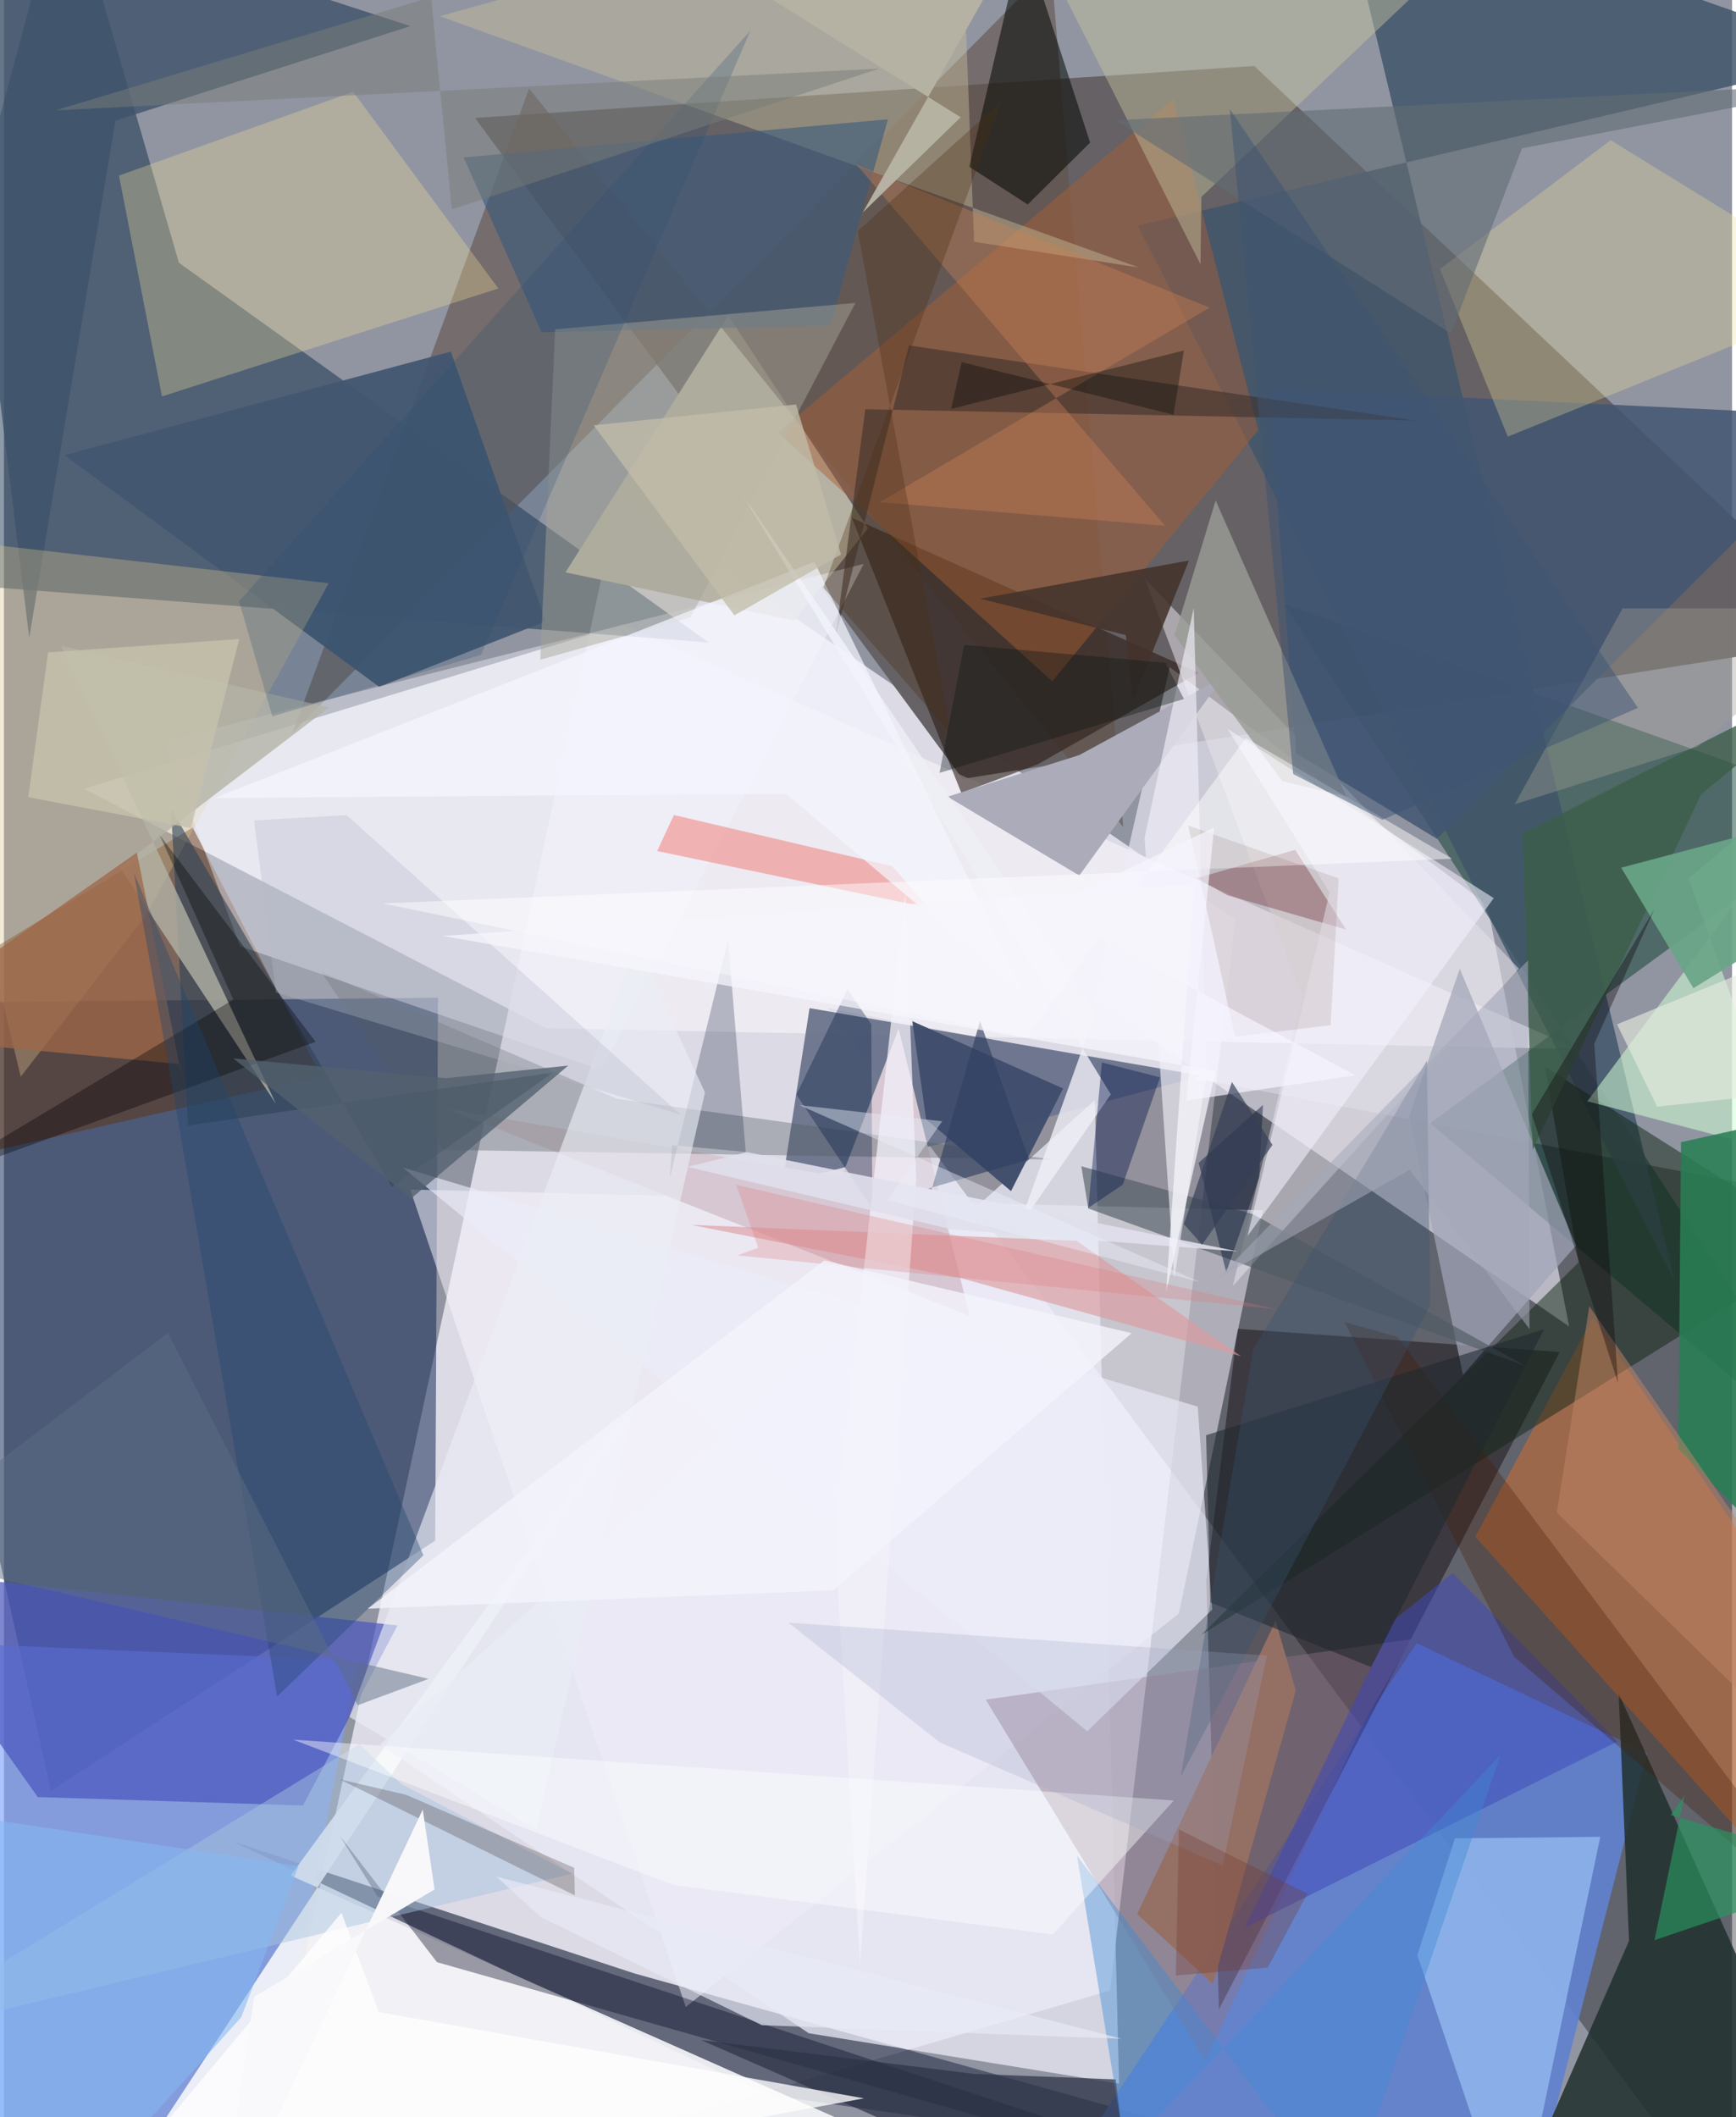 <svg xmlns="http://www.w3.org/2000/svg" width="228" height="278" viewBox="0 0 836 1024"><path fill="#9195a1" d="M0 0h836v1024H0z"/><path fill="#eceaf4" fill-opacity=".816" d="M535.136 962.728l60.588-517.902-298.247-204.464L115.504 1086z"/><path fill="#646063" fill-opacity=".988" d="M898 308.24L604.849 31.908l-376.973 25.12 235.859 319.698z"/><path fill="#000006" fill-opacity=".333" d="M898 583.086L398.339 487.5l427.411 575.19L898 916.853z"/><path fill="#082150" fill-opacity=".506" d="M208.626 745.165L22.746 866.164-62 485.26l271.975-2.703z"/><path fill="#efecf4" fill-opacity=".859" d="M38.695 381.505l260.464-79.497 461.825 205.395-498.868-10.119z"/><path fill="#00213f" fill-opacity=".447" d="M84.639 127.086L29.825-62-62 279.667l402.915 31.092z"/><path fill="#464c61" fill-opacity=".804" d="M304.928 954.464l-194.424-63.866 258.66 122.523 302.23 43.73z"/><path fill="#efecf9" fill-opacity=".62" d="M527.287 483.63l229.887 157.917-39.513-203.984-153.683-114.871z"/><path fill="#003627" fill-opacity=".463" d="M619.247 292.183L898 718.613 689.927 543.229 898 391.131z"/><path fill="#6081cf" fill-opacity=".914" d="M683.436 794.692l-175.744 264.034 232.604 1.729 54.653-212.593z"/><path fill="#0c0003" fill-opacity=".42" d="M587.782 971.778l164.825-317.846-155.842-11.252-15.087 121.749z"/><path fill="#f9f5ff" fill-opacity=".514" d="M329.829 970.707L196.563 575.33l412.484 10.002-40.619 194.996z"/><path fill="#7ba1ff" fill-opacity=".624" d="M-60.107 793.204l231.44 10.038L115.662 1086H-62z"/><path fill="#6e778f" fill-opacity=".973" d="M389.727 487.6l189.928 32.717-79.33 21.224-123.73 30.464z"/><path fill="#f3f4f7" fill-opacity=".929" d="M305.954 678.238L68.636 1039.13l373.164 2.537-303.1-134.516z"/><path fill="#40566a" fill-opacity=".843" d="M644.758-62L898 26.85l-349.495 82.294 259.731 510.633z"/><path fill="#b7b3a3" fill-opacity=".984" d="M271.646 276.825L350.407 152.6l67.649 102.9-35.632 44.652z"/><path fill="#21312f" fill-opacity=".863" d="M721.814 1086l64.357-147.322-5.025-119.663L898 1078.62z"/><path fill="#64534c" fill-opacity=".616" d="M254.043 42.858l287.43 357.14-34.93-416.406L139.548 354.6z"/><path fill="#e46f25" fill-opacity=".447" d="M768.586 637.441l-56.752 105.802L898 951.014v-123.99z"/><path fill="#622d05" fill-opacity=".455" d="M153.546 520.625L-62 569.525l18.72-87.56 134.57-81.746z"/><path fill="#2a1b13" fill-opacity=".584" d="M410.19 250.413l167.819 75.003-77.863 44.243-36.989 13.881z"/><path fill="#4b56bc" fill-opacity=".71" d="M16.343 869.169l128.351 4.11 45.678-87.1L-62 758.519z"/><path fill="#e9e9f5" fill-opacity=".753" d="M539.447 1007.79l-150.125-24.389L181.98 843.765l345.753-311.669z"/><path fill="#e6e1e9" fill-opacity=".537" d="M628.05 482.339l-76.048-202.311 180.889 188.494-138.398 153.453z"/><path fill="#3e536b" fill-opacity=".796" d="M12.231 308.493L53.957 58.367l142.675-45.732L-33.316-62z"/><path fill="#a85f34" fill-opacity=".471" d="M374.347 209.307L565.628 47.985l41.17 160.076-99.673 121.477z"/><path fill="#a2c9fa" fill-opacity=".62" d="M701.964 889.137L683.757 945.6l47.231 140.4 41.28-197.586z"/><path fill="#d6c7d2" d="M467.145 636.438l-253.257-100.29 191.276 33.284 27.64-71.897z"/><path fill="#f9e69e" fill-opacity=".302" d="M76.444 191.733l162.722-52.209-70.228-95.117-113.296 40.53z"/><path fill="#415672" fill-opacity=".843" d="M693.214 405.702L898 201.463l-286.143-13.6 13.251 176.434z"/><path fill="#505c5f" fill-opacity=".353" d="M507.672 560.884L296.677 531.47l-143.444-61.528 59.412 86.21z"/><path fill="#122615" fill-opacity=".502" d="M881.505 601.985L579.268 790.699l182.51-180.14-16.238-94.54z"/><path fill="#d2ffd5" fill-opacity=".545" d="M862.836 558.117l-96.842-25.475L898 355.805l-83.055 68.965z"/><path fill="#425671" fill-opacity=".941" d="M216.17 170.06l45.904 130.46-80.531 31.692-152.23-112.038z"/><path fill="#907285" fill-opacity=".42" d="M581.165 996.747L474.933 822.043l206.159-29.24-23.268 40.41z"/><path fill="#dec28b" fill-opacity=".345" d="M68.744 442.589l88.353-160.5-211.373-24.156L8.1 520.797z"/><path fill="#f2f3fc" fill-opacity=".427" d="M114.23 457.698L77.2 358.45l338.731-85.713-126.874 244.785z"/><path fill="#c8bd99" fill-opacity=".443" d="M210.843 7.844l338.07 121.504-79.59-12.385L462.532-62z"/><path fill="#ababb9" d="M589.973 327.307L520.25 365.18l-63.735 20.155 63.69 38.127z"/><path fill="#050a05" fill-opacity=".553" d="M495.273 98.907l30.172-29.954-32.424-99.865L467.007 80.68z"/><path fill="#030720" fill-opacity=".376" d="M209.481 949.035l-46.956-61.076 18.186 29.276L691.002 1086z"/><path fill="#c5c3a1" fill-opacity=".451" d="M578.848 127.805L498.105-31.606 744.975-62 579.292 95.228z"/><path fill="#eddf9a" fill-opacity=".31" d="M898 142.113l-170.494 69.07-32.805-81.048 82.554-62.333z"/><path fill="#a1a6b8" fill-opacity=".714" d="M705.83 664.98l-26.069-125.154 24.519-71.244 56.255 133.795z"/><path fill="#424f6d" fill-opacity=".996" d="M439.447 493.929l6.671 47.465 41.067 34.69 25.21-49.608z"/><path fill="#f09795" fill-opacity=".686" d="M324.12 394.197l105.59 24.712 17.56 20.152-131.28-27.438z"/><path fill="#4f5a61" fill-opacity=".627" d="M521.199 564.072l3.364 20.425 211.547 76.151-131.907-73.417z"/><path fill="#3a5a7b" fill-opacity=".604" d="M222.365 76.153L427.62 57.71l-27.8 99.742-139.702 3.28z"/><path fill="#2c4257" fill-opacity=".592" d="M89.009 544.35l-8.184-153.204L187.69 574.003l77.89-55.254z"/><path fill="#999c95" fill-opacity=".816" d="M586.182 242.07l63.245 143.2-31.085-7.516-52.033-70.467z"/><path fill="#f1f0f8" fill-opacity=".643" d="M551.796 405.283l14.36 213.018 15.64-99.003-6.225-225.24z"/><path fill="#297e54" fill-opacity=".871" d="M898 791.035l-87.978-90.369 1.276-148.22 81.816-18.262z"/><path fill="#4048ba" fill-opacity=".529" d="M672.369 783.592l-72.139 148.73 180.322-90.034-79.769-81.487z"/><path fill="#ecedfa" fill-opacity=".624" d="M584.513 778.503l-60.432 58.857-331.148-272.67 384.574 115.65z"/><path fill="#3b302c" fill-opacity=".58" d="M402.207 308.555l14.487-110.63 265.687 5.455-244.536-36.31z"/><path fill="#081635" fill-opacity=".247" d="M350.31 454.658l-28.18 115.005 1.143-15.795 35.584 3.282z"/><path fill="#dd9a9e" fill-opacity=".631" d="M518.905 600.17l-186.514-7.753 131.414 26.005 134.594 37.525z"/><path fill="#b3b2a6" fill-opacity=".784" d="M131.599 533.936L55.966 419.428l101.307-77.253-129.59-29.76z"/><path fill="#ebedf6" fill-opacity=".631" d="M167.118 830.393L306.014 456.51l33.126 71.92-81.703 356.479z"/><path fill="#7c404b" fill-opacity=".416" d="M591.897 433.016l57.327 16.548-24.562-38.52-47.681 13.693z"/><path fill="#2d3445" fill-opacity=".722" d="M537.809 1005.723l8.84 72.766-209.465-91.825 132.194 16.419z"/><path fill="#3c5e49" fill-opacity=".784" d="M734.65 403.104L898 320.714l-76.929 63.453L739.55 556.12z"/><path fill="#eeeef6" fill-opacity=".804" d="M355.542 236.588l172.62 252.628-37.358 104.482 44.677-64.403z"/><path fill="#441e00" fill-opacity=".298" d="M648.603 639.494l25.466 7.122L898 945.053 730.552 801.27z"/><path fill="#956f64" fill-opacity=".988" d="M584.838 959.653l-36.637-33.931 66.987-141.797 9.786 33.739z"/><path fill="#f4f3fe" fill-opacity=".557" d="M601.583 597.872L720.724 434.4l-128.826-81.893 49.452 79.092z"/><path fill="#a5a596" fill-opacity=".475" d="M332.1 298.663l-72.644 20.418 7.196-159.787 145.255-12.765z"/><path fill="#001840" fill-opacity=".337" d="M420.085 584.544l-36.737-55.153 24.736-50.878 11.517 16.915z"/><path fill="#c77f56" fill-opacity=".396" d="M423.685 242.908l159.57-94.115-170.832-69.156 149.329 174.691z"/><path fill="#f3f1fa" fill-opacity=".733" d="M435.974 432.72l5.336 137.674-27.143 379.201-12.369-207.514z"/><path fill="#43332b" fill-opacity=".871" d="M546.138 339.034l27.126-67.937-101.016 18.474 70.48 17.601z"/><path fill="#626c75" fill-opacity=".604" d="M734.386 71.73L898 40.162 537.578 58.154l162.43 103.12z"/><path fill="#a8c4e0" fill-opacity=".471" d="M274.907 906.233L-62 986.74l233.922-143.196 20.163 19.263z"/><path fill="#f4f5fd" fill-opacity=".718" d="M378.305 383.92l115.701 97.587-101.983-209.768-290.16 114.242z"/><path fill="#6aa587" fill-opacity=".918" d="M892.876 390.334l.87 40.408-76.432 47.211-34.934-58.266z"/><path fill="#05184b" fill-opacity=".412" d="M531.168 513.888l-6.6 70.316 16.698-11.245 18.01-51.868z"/><path fill="#9f6749" fill-opacity=".757" d="M86.377 522.52l-1.289-7.884L-62 500.835l126.296-88.46z"/><path fill="#fff" fill-opacity=".784" d="M28.602 1086l387.464-71.107-234.731-41.722-18.06-48.036z"/><path fill="#1e272e" fill-opacity=".565" d="M581.564 694.145L745.1 642.87l-83.71 163.436-77.78-31.26z"/><path fill="#38526d" fill-opacity=".357" d="M689.899 631.36L569.246 859.375l35.108-206.683 84.062-139.64z"/><path fill="#3f8ad5" fill-opacity=".416" d="M649.042 1068.554l74.895-219.683-181.395 191.77-23.438-143.113z"/><path fill="#be8363" fill-opacity=".514" d="M766.952 631.772L898 820.969l-50.336 4.815-96.42-94.222z"/><path fill="#000001" fill-opacity=".341" d="M110.967 483.474l-147.2 88.161 186.977-67.74L75.346 403.88z"/><path fill="#170801" fill-opacity=".212" d="M276.168 916.72l-113.76-56.128 32.202 7.512 81.25 35.27z"/><path fill="#a29f95" fill-opacity=".38" d="M783.02 294.243L730.876 389l88.47-27.855L898 294.28z"/><path fill="#299460" fill-opacity=".671" d="M813.003 868.452l-6.683 9.399L898 904.665l-99.506 33.708z"/><path fill="#21476f" fill-opacity=".376" d="M62.883 422.19L80 517.507l52.15 303.063 70.788-68.324z"/><path fill="#fdffff" fill-opacity=".431" d="M507.418 935.622l-183.7-23.953-183.807-70.262 426.048 29.422z"/><path fill="#b6b2a3" fill-opacity=".988" d="M272.75-62L462.837 56.72l-47.335 46.01L508.735-62z"/><path fill="#4a2d12" fill-opacity=".314" d="M396.448 284.227l61.576 70.663-44.985-243.117 69.552-62.825z"/><path fill="#9fa7c4" fill-opacity=".255" d="M589.583 902.261L452.65 842.693l-73.23-57.91 231.537 15.968z"/><path fill="#0f060b" fill-opacity=".373" d="M798.442 439.73l-59.282 99.197 41.676 129.96-11.5-164.031z"/><path fill="#b5b9c8" fill-opacity=".325" d="M131.588 480.012l195.91 59.195L165.744 394.21l-44.754 2.604z"/><path fill="#fefeff" fill-opacity=".471" d="M183.407 436.948l517.232-21.625-99.845-58.393-106.1 144.83z"/><path fill="#5e6e83" fill-opacity=".486" d="M79.322 644.739l91.813 180.031 34.332-12.766-264.972-61.897z"/><path fill="#071834" fill-opacity=".447" d="M607.177 569.654l1.904-35.242-31.123 28.01 13.341 52.895z"/><path fill="#f9f9fb" fill-opacity=".984" d="M202.608 875.207L103.032 1086l18.043-120.267 87.249-51.886z"/><path fill="#e4eadf" fill-opacity=".643" d="M780.35 495.448l74.544-30.613L898 524.857l-98.237 10.368z"/><path fill="#3c5372" fill-opacity=".482" d="M666.911 396.508l-43.224-22.117L593.05 52.795l197.415 289.558z"/><path fill="#2d5072" fill-opacity=".243" d="M361.077 14.863l-130.21 301.876L129.8 346.48l-16.068-55.637z"/><path fill="#85b8f2" fill-opacity=".576" d="M142.493 902.6l-27.736 73.124L15.572 1086-62 871.56z"/><path fill="#787e78" fill-opacity=".49" d="M206.621-1.387l10.036 102.68 206.741-68.117L24.956 53.382z"/><path fill="#a4a9b9" fill-opacity=".541" d="M737.288 464.538L586.82 618.668l93.24-52.896 57.95 77.035z"/><path fill="#52616f" fill-opacity=".78" d="M213.795 521.486l-102.884-9.558 86.132 67.673 75.939-64.204z"/><path fill="#303f61" fill-opacity=".651" d="M447.078 574.866l48.758-14.017-23.668-66.92-23.44 81.633z"/><path fill="#562503" fill-opacity=".102" d="M595.599 501.458l46.222-5.645 3.852-70.987-72.756-25.53z"/><path fill="#e0dfec" fill-opacity=".906" d="M359.418 557.217l237.542 48.06-138.52-10.685-127.754-30.212z"/><path fill="#0c1718" fill-opacity=".369" d="M561.895 320.56l-97.363-8.647-11.911 61.895 118.217-35.742z"/><path fill="#e7eaf5" fill-opacity=".675" d="M259.66 927.157l-21.511-19.543 302.417 78.461-173.94-6.562z"/><path fill="#c5c1ac" fill-opacity=".808" d="M21.345 315.55l-9.585 70.036 78.706 14.924 23.383-91.445z"/><path fill="#f6f5ff" fill-opacity=".694" d="M585.474 400.184L571.931 532.35l81.872-12.294-150.246-80.37z"/><path fill="#f6f5fc" fill-opacity=".737" d="M212.237 452.69l363.529-24.897-13.562 197.294 23.93-107.016z"/><path fill="#ebeffb" fill-opacity=".431" d="M453.869 542.327l-69.111-7.81 194.052 85.665-151.53-39.691z"/><path fill="#c2bda9" fill-opacity=".773" d="M404.962 268.18l-51.597 29.444-68.031-91.91 97.837-10.089z"/><path fill="#df7776" fill-opacity=".259" d="M354.265 573.088l261.32 60.16L354.788 607.2l10.094-3.737z"/><path fill="#74392d" fill-opacity=".322" d="M566.942 955.482l44.406-3.814 19.212-35.76-62.156-31.092z"/><path fill="#343f56" fill-opacity=".675" d="M570.798 592.045l8.818 9.994 34.07-48.29-19.614-30.436z"/><path fill="#f4f4fc" fill-opacity=".8" d="M175.973 778.06l225.22-8.873 144.382-124.365-148.68-35.18z"/><path fill="#020804" fill-opacity=".349" d="M565.825 200.58l4.985-31.057-112.594 28.251 5.095-22.631z"/></svg>